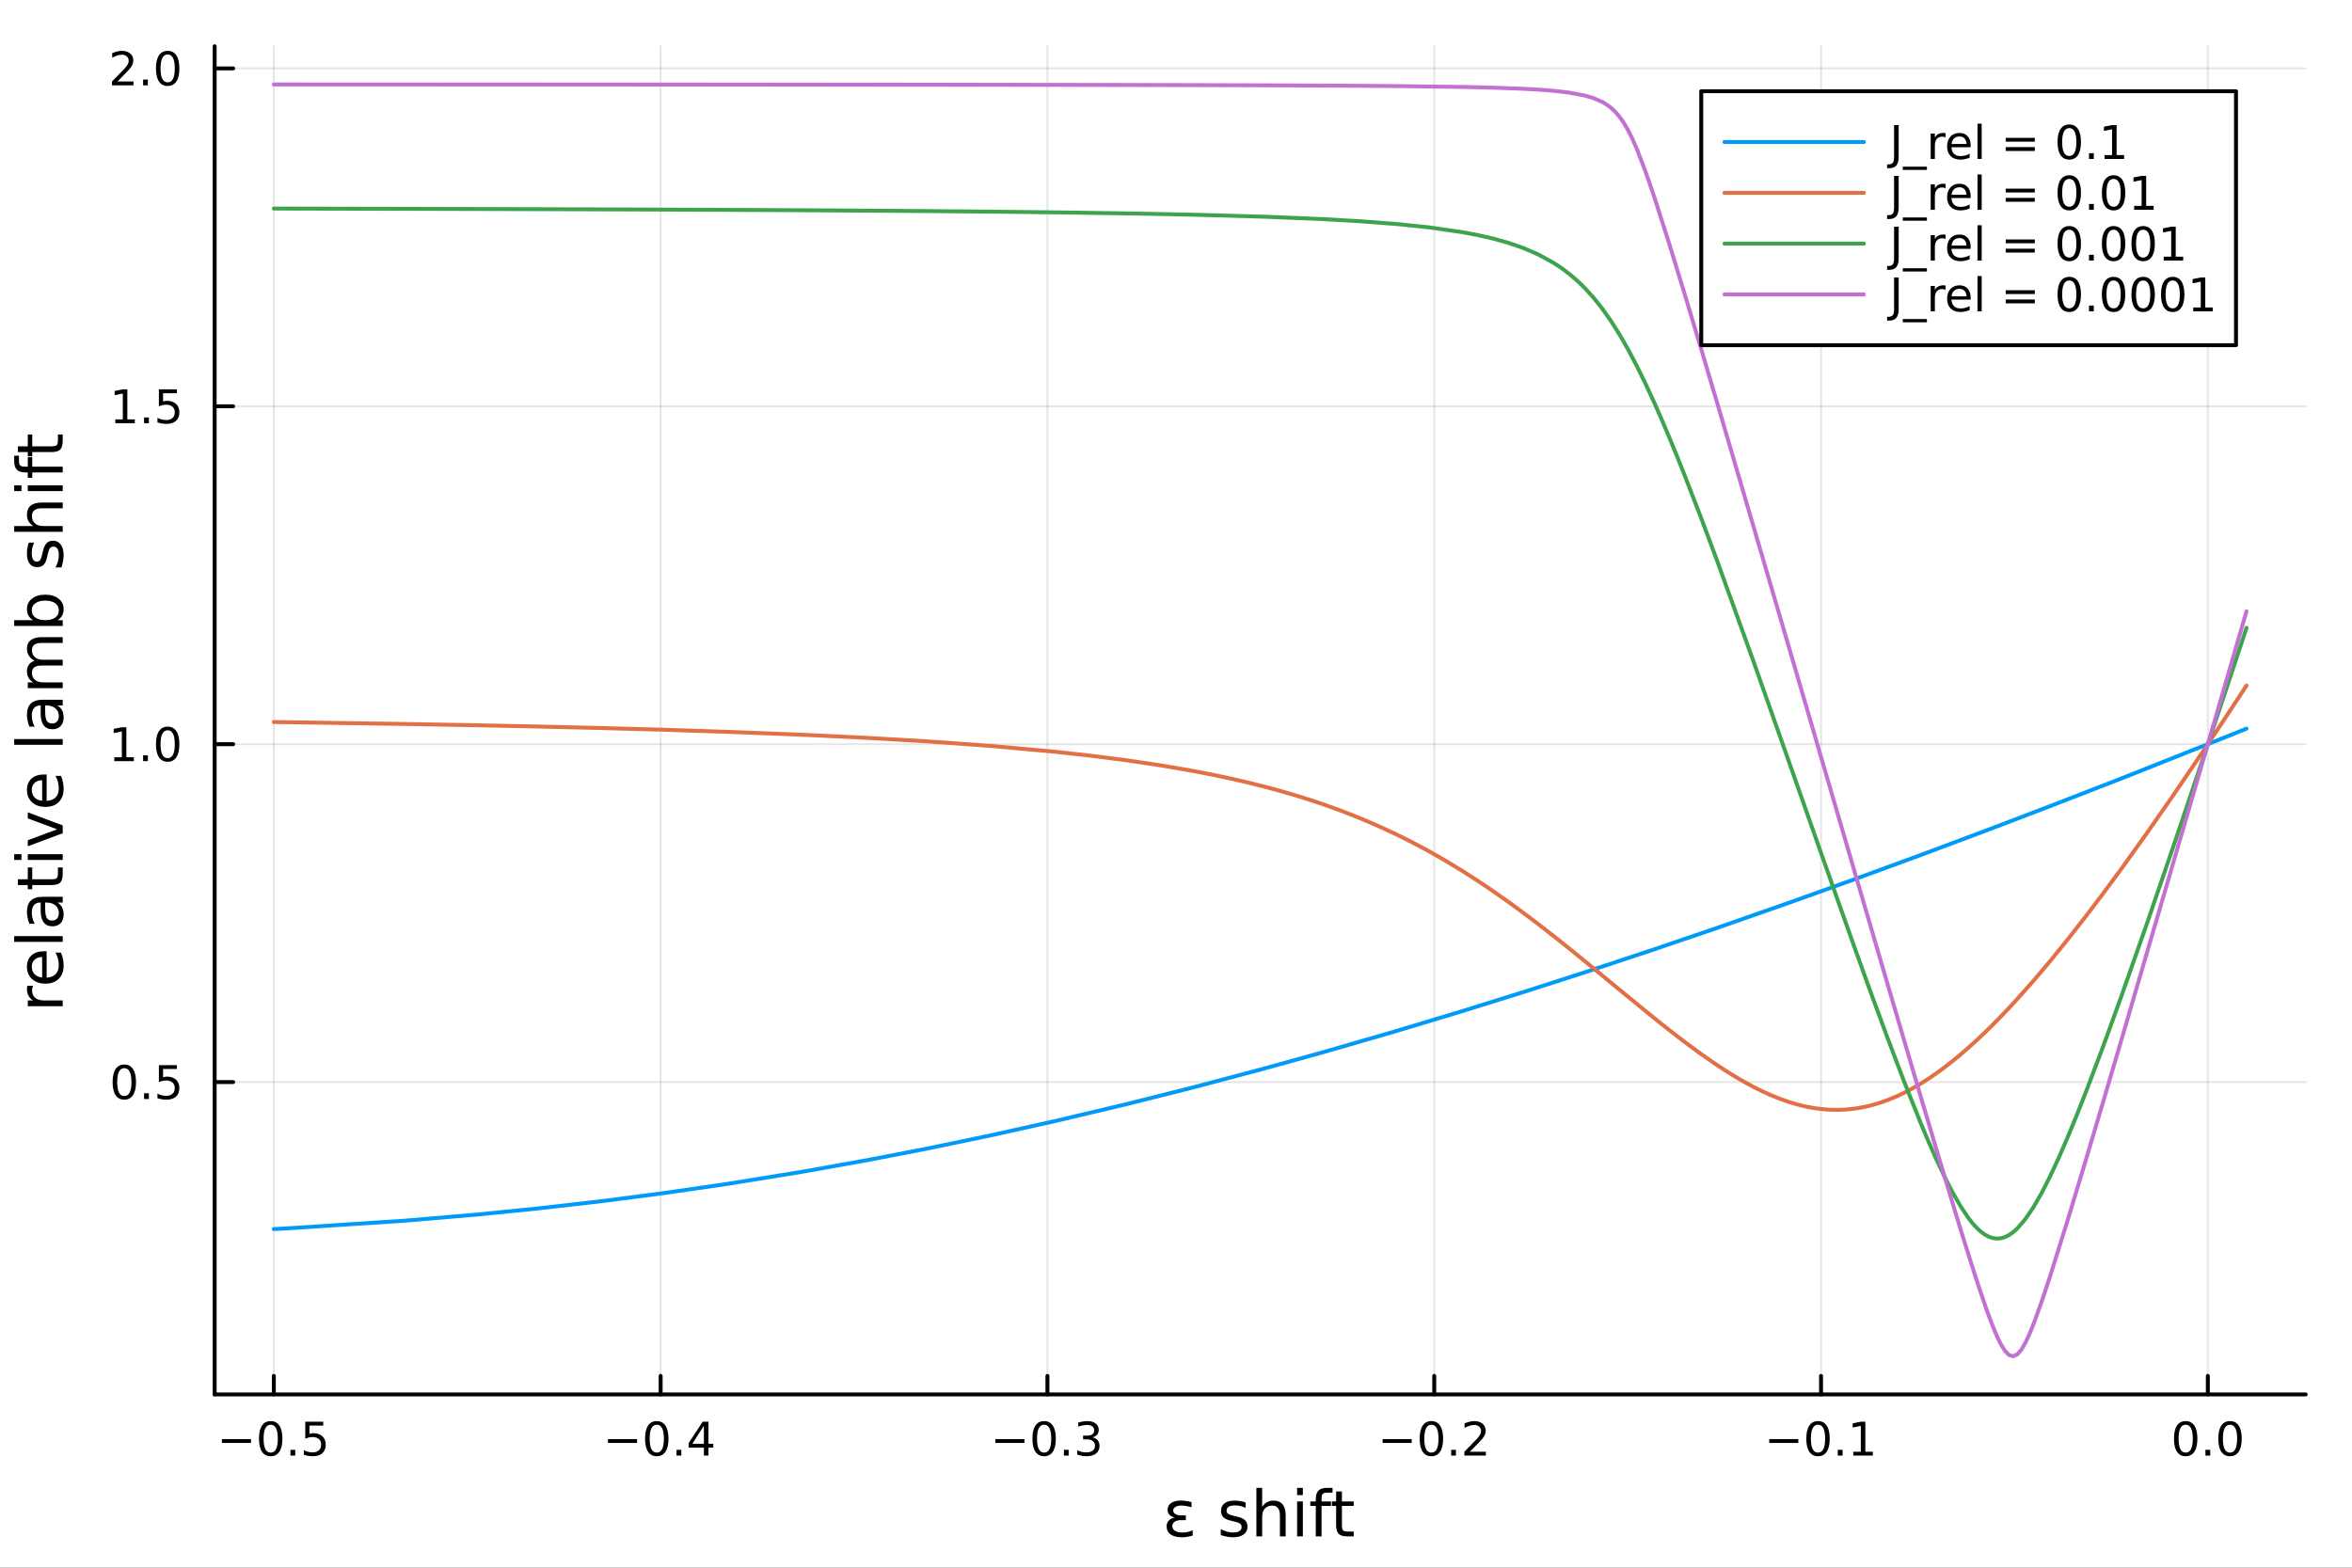 <?xml version="1.0" encoding="utf-8"?>
<svg xmlns="http://www.w3.org/2000/svg" xmlns:xlink="http://www.w3.org/1999/xlink" width="600" height="400" viewBox="0 0 2400 1600">
<rect x="0" y="0" width="2400" height="1600" fill="#333333" stroke="none"/>
<defs>
  <clipPath id="clip290">
    <rect x="0" y="0" width="2400" height="1600"/>
  </clipPath>
</defs>
<path clip-path="url(#clip290)" d="M0 1600 L2400 1600 L2400 0 L0 0  Z" fill="#ffffff" fill-rule="evenodd" fill-opacity="1"/>
<defs>
  <clipPath id="clip291">
    <rect x="480" y="0" width="1681" height="1600"/>
  </clipPath>
</defs>
<path clip-path="url(#clip290)" d="M219.033 1423.18 L2352.76 1423.18 L2352.76 47.244 L219.033 47.244  Z" fill="#ffffff" fill-rule="evenodd" fill-opacity="1"/>
<defs>
  <clipPath id="clip292">
    <rect x="219" y="47" width="2135" height="1377"/>
  </clipPath>
</defs>
<polyline clip-path="url(#clip292)" style="stroke:#000000; stroke-linecap:round; stroke-linejoin:round; stroke-width:2; stroke-opacity:0.1; fill:none" points="279.421,1423.18 279.421,47.244 "/>
<polyline clip-path="url(#clip292)" style="stroke:#000000; stroke-linecap:round; stroke-linejoin:round; stroke-width:2; stroke-opacity:0.1; fill:none" points="674.117,1423.18 674.117,47.244 "/>
<polyline clip-path="url(#clip292)" style="stroke:#000000; stroke-linecap:round; stroke-linejoin:round; stroke-width:2; stroke-opacity:0.1; fill:none" points="1068.81,1423.18 1068.81,47.244 "/>
<polyline clip-path="url(#clip292)" style="stroke:#000000; stroke-linecap:round; stroke-linejoin:round; stroke-width:2; stroke-opacity:0.1; fill:none" points="1463.51,1423.18 1463.51,47.244 "/>
<polyline clip-path="url(#clip292)" style="stroke:#000000; stroke-linecap:round; stroke-linejoin:round; stroke-width:2; stroke-opacity:0.1; fill:none" points="1858.2,1423.18 1858.2,47.244 "/>
<polyline clip-path="url(#clip292)" style="stroke:#000000; stroke-linecap:round; stroke-linejoin:round; stroke-width:2; stroke-opacity:0.1; fill:none" points="2252.9,1423.18 2252.9,47.244 "/>
<polyline clip-path="url(#clip290)" style="stroke:#000000; stroke-linecap:round; stroke-linejoin:round; stroke-width:4; stroke-opacity:1; fill:none" points="219.033,1423.18 2352.76,1423.18 "/>
<polyline clip-path="url(#clip290)" style="stroke:#000000; stroke-linecap:round; stroke-linejoin:round; stroke-width:4; stroke-opacity:1; fill:none" points="279.421,1423.18 279.421,1404.28 "/>
<polyline clip-path="url(#clip290)" style="stroke:#000000; stroke-linecap:round; stroke-linejoin:round; stroke-width:4; stroke-opacity:1; fill:none" points="674.117,1423.18 674.117,1404.28 "/>
<polyline clip-path="url(#clip290)" style="stroke:#000000; stroke-linecap:round; stroke-linejoin:round; stroke-width:4; stroke-opacity:1; fill:none" points="1068.81,1423.18 1068.81,1404.28 "/>
<polyline clip-path="url(#clip290)" style="stroke:#000000; stroke-linecap:round; stroke-linejoin:round; stroke-width:4; stroke-opacity:1; fill:none" points="1463.51,1423.18 1463.51,1404.28 "/>
<polyline clip-path="url(#clip290)" style="stroke:#000000; stroke-linecap:round; stroke-linejoin:round; stroke-width:4; stroke-opacity:1; fill:none" points="1858.2,1423.18 1858.2,1404.28 "/>
<polyline clip-path="url(#clip290)" style="stroke:#000000; stroke-linecap:round; stroke-linejoin:round; stroke-width:4; stroke-opacity:1; fill:none" points="2252.9,1423.18 2252.9,1404.28 "/>
<path clip-path="url(#clip290)" d="M226.447 1468.75 L256.123 1468.75 L256.123 1472.69 L226.447 1472.69 L226.447 1468.75 Z" fill="#000000" fill-rule="evenodd" fill-opacity="1" /><path clip-path="url(#clip290)" d="M276.215 1454.1 Q272.604 1454.1 270.776 1457.66 Q268.97 1461.2 268.97 1468.33 Q268.97 1475.44 270.776 1479.01 Q272.604 1482.55 276.215 1482.55 Q279.85 1482.55 281.655 1479.01 Q283.484 1475.44 283.484 1468.33 Q283.484 1461.2 281.655 1457.66 Q279.85 1454.1 276.215 1454.1 M276.215 1450.39 Q282.025 1450.39 285.081 1455 Q288.16 1459.58 288.16 1468.33 Q288.16 1477.06 285.081 1481.67 Q282.025 1486.25 276.215 1486.25 Q270.405 1486.25 267.326 1481.67 Q264.271 1477.06 264.271 1468.33 Q264.271 1459.58 267.326 1455 Q270.405 1450.39 276.215 1450.39 Z" fill="#000000" fill-rule="evenodd" fill-opacity="1" /><path clip-path="url(#clip290)" d="M296.377 1479.7 L301.261 1479.7 L301.261 1485.58 L296.377 1485.58 L296.377 1479.7 Z" fill="#000000" fill-rule="evenodd" fill-opacity="1" /><path clip-path="url(#clip290)" d="M311.493 1451.02 L329.849 1451.02 L329.849 1454.96 L315.775 1454.96 L315.775 1463.43 Q316.794 1463.08 317.812 1462.92 Q318.831 1462.73 319.849 1462.73 Q325.636 1462.73 329.016 1465.9 Q332.396 1469.08 332.396 1474.49 Q332.396 1480.07 328.923 1483.17 Q325.451 1486.25 319.132 1486.25 Q316.956 1486.25 314.687 1485.88 Q312.442 1485.51 310.035 1484.77 L310.035 1480.07 Q312.118 1481.2 314.34 1481.76 Q316.562 1482.32 319.039 1482.32 Q323.044 1482.32 325.382 1480.21 Q327.72 1478.1 327.72 1474.49 Q327.72 1470.88 325.382 1468.77 Q323.044 1466.67 319.039 1466.67 Q317.164 1466.67 315.289 1467.08 Q313.437 1467.5 311.493 1468.38 L311.493 1451.02 Z" fill="#000000" fill-rule="evenodd" fill-opacity="1" /><path clip-path="url(#clip290)" d="M620.402 1468.75 L650.077 1468.75 L650.077 1472.69 L620.402 1472.69 L620.402 1468.75 Z" fill="#000000" fill-rule="evenodd" fill-opacity="1" /><path clip-path="url(#clip290)" d="M670.17 1454.1 Q666.559 1454.1 664.73 1457.66 Q662.925 1461.2 662.925 1468.33 Q662.925 1475.44 664.73 1479.01 Q666.559 1482.55 670.17 1482.55 Q673.804 1482.55 675.61 1479.01 Q677.438 1475.44 677.438 1468.33 Q677.438 1461.2 675.61 1457.66 Q673.804 1454.1 670.17 1454.1 M670.17 1450.39 Q675.98 1450.39 679.036 1455 Q682.114 1459.58 682.114 1468.33 Q682.114 1477.06 679.036 1481.67 Q675.98 1486.25 670.17 1486.25 Q664.36 1486.25 661.281 1481.67 Q658.226 1477.06 658.226 1468.33 Q658.226 1459.58 661.281 1455 Q664.36 1450.39 670.17 1450.39 Z" fill="#000000" fill-rule="evenodd" fill-opacity="1" /><path clip-path="url(#clip290)" d="M690.332 1479.7 L695.216 1479.7 L695.216 1485.58 L690.332 1485.58 L690.332 1479.7 Z" fill="#000000" fill-rule="evenodd" fill-opacity="1" /><path clip-path="url(#clip290)" d="M718.248 1455.09 L706.443 1473.54 L718.248 1473.54 L718.248 1455.09 M717.022 1451.02 L722.901 1451.02 L722.901 1473.54 L727.832 1473.54 L727.832 1477.43 L722.901 1477.43 L722.901 1485.58 L718.248 1485.58 L718.248 1477.43 L702.647 1477.43 L702.647 1472.92 L717.022 1451.02 Z" fill="#000000" fill-rule="evenodd" fill-opacity="1" /><path clip-path="url(#clip290)" d="M1015.66 1468.75 L1045.34 1468.75 L1045.34 1472.69 L1015.66 1472.69 L1015.66 1468.75 Z" fill="#000000" fill-rule="evenodd" fill-opacity="1" /><path clip-path="url(#clip290)" d="M1065.43 1454.1 Q1061.82 1454.1 1059.99 1457.66 Q1058.19 1461.2 1058.19 1468.33 Q1058.19 1475.44 1059.99 1479.01 Q1061.82 1482.55 1065.43 1482.55 Q1069.07 1482.55 1070.87 1479.01 Q1072.7 1475.44 1072.7 1468.33 Q1072.7 1461.2 1070.87 1457.66 Q1069.07 1454.1 1065.43 1454.1 M1065.43 1450.39 Q1071.24 1450.39 1074.3 1455 Q1077.38 1459.58 1077.38 1468.33 Q1077.38 1477.06 1074.3 1481.67 Q1071.24 1486.25 1065.43 1486.25 Q1059.62 1486.25 1056.54 1481.67 Q1053.49 1477.06 1053.49 1468.33 Q1053.49 1459.58 1056.54 1455 Q1059.62 1450.39 1065.43 1450.39 Z" fill="#000000" fill-rule="evenodd" fill-opacity="1" /><path clip-path="url(#clip290)" d="M1085.59 1479.7 L1090.48 1479.7 L1090.48 1485.58 L1085.59 1485.58 L1085.59 1479.7 Z" fill="#000000" fill-rule="evenodd" fill-opacity="1" /><path clip-path="url(#clip290)" d="M1114.83 1466.95 Q1118.19 1467.66 1120.06 1469.93 Q1121.96 1472.2 1121.96 1475.53 Q1121.96 1480.65 1118.44 1483.45 Q1114.92 1486.25 1108.44 1486.25 Q1106.27 1486.25 1103.95 1485.81 Q1101.66 1485.39 1099.21 1484.54 L1099.21 1480.02 Q1101.15 1481.16 1103.46 1481.74 Q1105.78 1482.32 1108.3 1482.32 Q1112.7 1482.32 1114.99 1480.58 Q1117.31 1478.84 1117.31 1475.53 Q1117.31 1472.48 1115.15 1470.77 Q1113.02 1469.03 1109.21 1469.03 L1105.18 1469.03 L1105.18 1465.19 L1109.39 1465.19 Q1112.84 1465.19 1114.67 1463.82 Q1116.5 1462.43 1116.5 1459.84 Q1116.5 1457.18 1114.6 1455.77 Q1112.72 1454.33 1109.21 1454.33 Q1107.28 1454.33 1105.08 1454.75 Q1102.89 1455.16 1100.25 1456.04 L1100.25 1451.88 Q1102.91 1451.14 1105.22 1450.77 Q1107.56 1450.39 1109.62 1450.39 Q1114.95 1450.39 1118.05 1452.83 Q1121.15 1455.23 1121.15 1459.35 Q1121.15 1462.22 1119.51 1464.21 Q1117.86 1466.18 1114.83 1466.95 Z" fill="#000000" fill-rule="evenodd" fill-opacity="1" /><path clip-path="url(#clip290)" d="M1410.83 1468.75 L1440.51 1468.75 L1440.51 1472.69 L1410.83 1472.69 L1410.83 1468.75 Z" fill="#000000" fill-rule="evenodd" fill-opacity="1" /><path clip-path="url(#clip290)" d="M1460.6 1454.1 Q1456.99 1454.1 1455.16 1457.66 Q1453.36 1461.2 1453.36 1468.33 Q1453.36 1475.44 1455.16 1479.01 Q1456.99 1482.55 1460.6 1482.55 Q1464.24 1482.55 1466.04 1479.01 Q1467.87 1475.44 1467.87 1468.33 Q1467.87 1461.2 1466.04 1457.66 Q1464.24 1454.1 1460.6 1454.1 M1460.6 1450.39 Q1466.41 1450.39 1469.47 1455 Q1472.55 1459.58 1472.55 1468.33 Q1472.55 1477.06 1469.47 1481.67 Q1466.41 1486.25 1460.6 1486.25 Q1454.79 1486.25 1451.71 1481.67 Q1448.66 1477.06 1448.66 1468.33 Q1448.66 1459.58 1451.71 1455 Q1454.79 1450.39 1460.6 1450.39 Z" fill="#000000" fill-rule="evenodd" fill-opacity="1" /><path clip-path="url(#clip290)" d="M1480.76 1479.7 L1485.65 1479.7 L1485.65 1485.58 L1480.76 1485.58 L1480.76 1479.7 Z" fill="#000000" fill-rule="evenodd" fill-opacity="1" /><path clip-path="url(#clip290)" d="M1499.86 1481.64 L1516.18 1481.64 L1516.18 1485.58 L1494.24 1485.58 L1494.24 1481.64 Q1496.9 1478.89 1501.48 1474.26 Q1506.09 1469.61 1507.27 1468.27 Q1509.51 1465.74 1510.39 1464.01 Q1511.3 1462.25 1511.3 1460.56 Q1511.3 1457.8 1509.35 1456.07 Q1507.43 1454.33 1504.33 1454.33 Q1502.13 1454.33 1499.68 1455.09 Q1497.25 1455.86 1494.47 1457.41 L1494.47 1452.69 Q1497.29 1451.55 1499.75 1450.97 Q1502.2 1450.39 1504.24 1450.39 Q1509.61 1450.39 1512.8 1453.08 Q1516 1455.77 1516 1460.26 Q1516 1462.39 1515.19 1464.31 Q1514.4 1466.2 1512.29 1468.8 Q1511.71 1469.47 1508.61 1472.69 Q1505.51 1475.88 1499.86 1481.64 Z" fill="#000000" fill-rule="evenodd" fill-opacity="1" /><path clip-path="url(#clip290)" d="M1805.34 1468.75 L1835.02 1468.75 L1835.02 1472.69 L1805.34 1472.69 L1805.34 1468.75 Z" fill="#000000" fill-rule="evenodd" fill-opacity="1" /><path clip-path="url(#clip290)" d="M1855.11 1454.1 Q1851.5 1454.1 1849.67 1457.66 Q1847.87 1461.2 1847.87 1468.33 Q1847.87 1475.44 1849.67 1479.01 Q1851.5 1482.55 1855.11 1482.55 Q1858.75 1482.55 1860.55 1479.01 Q1862.38 1475.44 1862.38 1468.33 Q1862.38 1461.2 1860.55 1457.66 Q1858.75 1454.1 1855.11 1454.1 M1855.11 1450.39 Q1860.92 1450.39 1863.98 1455 Q1867.06 1459.58 1867.06 1468.33 Q1867.06 1477.06 1863.98 1481.67 Q1860.92 1486.25 1855.11 1486.25 Q1849.3 1486.25 1846.22 1481.67 Q1843.17 1477.06 1843.17 1468.33 Q1843.17 1459.58 1846.22 1455 Q1849.3 1450.39 1855.11 1450.39 Z" fill="#000000" fill-rule="evenodd" fill-opacity="1" /><path clip-path="url(#clip290)" d="M1875.27 1479.7 L1880.16 1479.7 L1880.16 1485.58 L1875.27 1485.58 L1875.27 1479.7 Z" fill="#000000" fill-rule="evenodd" fill-opacity="1" /><path clip-path="url(#clip290)" d="M1891.15 1481.64 L1898.79 1481.64 L1898.79 1455.28 L1890.48 1456.95 L1890.48 1452.69 L1898.75 1451.02 L1903.42 1451.02 L1903.42 1481.64 L1911.06 1481.64 L1911.06 1485.58 L1891.15 1485.58 L1891.15 1481.64 Z" fill="#000000" fill-rule="evenodd" fill-opacity="1" /><path clip-path="url(#clip290)" d="M2230.28 1454.1 Q2226.67 1454.1 2224.84 1457.66 Q2223.04 1461.2 2223.04 1468.33 Q2223.04 1475.44 2224.84 1479.01 Q2226.67 1482.55 2230.28 1482.55 Q2233.92 1482.55 2235.72 1479.01 Q2237.55 1475.44 2237.55 1468.33 Q2237.55 1461.2 2235.72 1457.66 Q2233.92 1454.1 2230.28 1454.1 M2230.28 1450.39 Q2236.09 1450.39 2239.15 1455 Q2242.23 1459.58 2242.23 1468.33 Q2242.23 1477.06 2239.15 1481.67 Q2236.09 1486.25 2230.28 1486.25 Q2224.47 1486.25 2221.39 1481.67 Q2218.34 1477.06 2218.34 1468.33 Q2218.34 1459.58 2221.39 1455 Q2224.47 1450.39 2230.28 1450.39 Z" fill="#000000" fill-rule="evenodd" fill-opacity="1" /><path clip-path="url(#clip290)" d="M2250.44 1479.7 L2255.33 1479.7 L2255.33 1485.58 L2250.44 1485.58 L2250.44 1479.7 Z" fill="#000000" fill-rule="evenodd" fill-opacity="1" /><path clip-path="url(#clip290)" d="M2275.51 1454.1 Q2271.9 1454.1 2270.07 1457.66 Q2268.27 1461.2 2268.27 1468.33 Q2268.27 1475.44 2270.07 1479.01 Q2271.9 1482.55 2275.51 1482.55 Q2279.15 1482.55 2280.95 1479.01 Q2282.78 1475.44 2282.78 1468.33 Q2282.78 1461.2 2280.95 1457.66 Q2279.15 1454.1 2275.51 1454.1 M2275.51 1450.39 Q2281.32 1450.39 2284.38 1455 Q2287.46 1459.58 2287.46 1468.33 Q2287.46 1477.06 2284.38 1481.67 Q2281.32 1486.25 2275.51 1486.25 Q2269.7 1486.25 2266.62 1481.67 Q2263.57 1477.06 2263.57 1468.33 Q2263.57 1459.58 2266.62 1455 Q2269.7 1450.39 2275.51 1450.39 Z" fill="#000000" fill-rule="evenodd" fill-opacity="1" /><path clip-path="url(#clip290)" d="M1198.78 1548.82 Q1195.21 1548.06 1193.31 1545.99 Q1191.4 1543.95 1191.4 1540.99 Q1191.4 1536.5 1195.02 1533.99 Q1198.62 1531.5 1204.86 1531.5 Q1207.28 1531.5 1209.98 1531.89 Q1212.69 1532.27 1215.81 1533.03 L1215.81 1538.35 Q1212.72 1537.42 1210.17 1537.01 Q1207.6 1536.6 1205.34 1536.6 Q1201.55 1536.6 1199.35 1538.06 Q1197.12 1539.53 1197.12 1541.56 Q1197.12 1543.79 1199.29 1545.22 Q1201.42 1546.62 1205.11 1546.62 L1210.05 1546.62 L1210.05 1551.46 L1205.34 1551.46 Q1200.98 1551.46 1198.68 1553.08 Q1196.2 1554.87 1196.2 1557.67 Q1196.2 1560.53 1198.88 1562.31 Q1201.58 1564.1 1206.39 1564.1 Q1209.35 1564.1 1212.05 1563.52 Q1214.76 1562.92 1217.02 1561.74 L1217.02 1567.18 Q1214.15 1568.08 1211.48 1568.52 Q1208.77 1568.97 1206.23 1568.97 Q1198.65 1568.97 1194.55 1566.07 Q1190.44 1563.17 1190.44 1557.67 Q1190.44 1554.23 1192.64 1551.91 Q1194.83 1549.58 1198.78 1548.82 Z" fill="#000000" fill-rule="evenodd" fill-opacity="1" /><path clip-path="url(#clip290)" d="M1271.03 1533.45 L1271.03 1538.98 Q1268.55 1537.71 1265.87 1537.07 Q1263.2 1536.44 1260.34 1536.44 Q1255.98 1536.44 1253.78 1537.77 Q1251.62 1539.11 1251.62 1541.79 Q1251.62 1543.82 1253.17 1545 Q1254.73 1546.15 1259.44 1547.2 L1261.45 1547.64 Q1267.69 1548.98 1270.3 1551.43 Q1272.94 1553.85 1272.94 1558.21 Q1272.94 1563.17 1268.99 1566.07 Q1265.08 1568.97 1258.2 1568.97 Q1255.34 1568.97 1252.22 1568.39 Q1249.13 1567.85 1245.69 1566.74 L1245.69 1560.69 Q1248.94 1562.38 1252.09 1563.24 Q1255.24 1564.07 1258.33 1564.07 Q1262.47 1564.07 1264.7 1562.66 Q1266.92 1561.23 1266.92 1558.65 Q1266.92 1556.27 1265.3 1554.99 Q1263.71 1553.72 1258.27 1552.54 L1256.23 1552.07 Q1250.79 1550.92 1248.37 1548.56 Q1245.95 1546.18 1245.95 1542.04 Q1245.95 1537.01 1249.51 1534.27 Q1253.08 1531.54 1259.64 1531.54 Q1262.88 1531.54 1265.75 1532.01 Q1268.61 1532.49 1271.03 1533.45 Z" fill="#000000" fill-rule="evenodd" fill-opacity="1" /><path clip-path="url(#clip290)" d="M1311.9 1546.53 L1311.9 1568.04 L1306.04 1568.04 L1306.04 1546.72 Q1306.04 1541.66 1304.07 1539.14 Q1302.1 1536.63 1298.15 1536.63 Q1293.41 1536.63 1290.67 1539.65 Q1287.93 1542.68 1287.93 1547.9 L1287.93 1568.04 L1282.04 1568.04 L1282.04 1518.52 L1287.93 1518.52 L1287.93 1537.93 Q1290.03 1534.72 1292.86 1533.13 Q1295.73 1531.54 1299.45 1531.54 Q1305.6 1531.54 1308.75 1535.36 Q1311.9 1539.14 1311.9 1546.53 Z" fill="#000000" fill-rule="evenodd" fill-opacity="1" /><path clip-path="url(#clip290)" d="M1323.58 1532.4 L1329.44 1532.4 L1329.44 1568.04 L1323.58 1568.04 L1323.58 1532.4 M1323.58 1518.52 L1329.44 1518.52 L1329.44 1525.93 L1323.58 1525.93 L1323.58 1518.52 Z" fill="#000000" fill-rule="evenodd" fill-opacity="1" /><path clip-path="url(#clip290)" d="M1359.74 1518.52 L1359.74 1523.39 L1354.13 1523.39 Q1350.98 1523.39 1349.74 1524.66 Q1348.53 1525.93 1348.53 1529.24 L1348.53 1532.4 L1358.18 1532.4 L1358.18 1536.95 L1348.53 1536.95 L1348.53 1568.04 L1342.64 1568.04 L1342.64 1536.95 L1337.04 1536.95 L1337.04 1532.4 L1342.64 1532.4 L1342.64 1529.91 Q1342.64 1523.96 1345.41 1521.26 Q1348.18 1518.52 1354.2 1518.52 L1359.74 1518.52 Z" fill="#000000" fill-rule="evenodd" fill-opacity="1" /><path clip-path="url(#clip290)" d="M1369.29 1522.27 L1369.29 1532.4 L1381.35 1532.4 L1381.35 1536.95 L1369.29 1536.95 L1369.29 1556.3 Q1369.29 1560.66 1370.46 1561.9 Q1371.67 1563.14 1375.33 1563.14 L1381.35 1563.14 L1381.35 1568.04 L1375.33 1568.04 Q1368.55 1568.04 1365.98 1565.53 Q1363.4 1562.98 1363.4 1556.3 L1363.4 1536.95 L1359.1 1536.95 L1359.1 1532.4 L1363.4 1532.4 L1363.4 1522.27 L1369.29 1522.27 Z" fill="#000000" fill-rule="evenodd" fill-opacity="1" /><polyline clip-path="url(#clip292)" style="stroke:#000000; stroke-linecap:round; stroke-linejoin:round; stroke-width:2; stroke-opacity:0.1; fill:none" points="219.033,1104.38 2352.76,1104.38 "/>
<polyline clip-path="url(#clip292)" style="stroke:#000000; stroke-linecap:round; stroke-linejoin:round; stroke-width:2; stroke-opacity:0.1; fill:none" points="219.033,759.523 2352.76,759.523 "/>
<polyline clip-path="url(#clip292)" style="stroke:#000000; stroke-linecap:round; stroke-linejoin:round; stroke-width:2; stroke-opacity:0.1; fill:none" points="219.033,414.668 2352.76,414.668 "/>
<polyline clip-path="url(#clip292)" style="stroke:#000000; stroke-linecap:round; stroke-linejoin:round; stroke-width:2; stroke-opacity:0.1; fill:none" points="219.033,69.812 2352.76,69.812 "/>
<polyline clip-path="url(#clip290)" style="stroke:#000000; stroke-linecap:round; stroke-linejoin:round; stroke-width:4; stroke-opacity:1; fill:none" points="219.033,1423.18 219.033,47.244 "/>
<polyline clip-path="url(#clip290)" style="stroke:#000000; stroke-linecap:round; stroke-linejoin:round; stroke-width:4; stroke-opacity:1; fill:none" points="219.033,1104.38 237.931,1104.38 "/>
<polyline clip-path="url(#clip290)" style="stroke:#000000; stroke-linecap:round; stroke-linejoin:round; stroke-width:4; stroke-opacity:1; fill:none" points="219.033,759.523 237.931,759.523 "/>
<polyline clip-path="url(#clip290)" style="stroke:#000000; stroke-linecap:round; stroke-linejoin:round; stroke-width:4; stroke-opacity:1; fill:none" points="219.033,414.668 237.931,414.668 "/>
<polyline clip-path="url(#clip290)" style="stroke:#000000; stroke-linecap:round; stroke-linejoin:round; stroke-width:4; stroke-opacity:1; fill:none" points="219.033,69.812 237.931,69.812 "/>
<path clip-path="url(#clip290)" d="M126.853 1090.18 Q123.242 1090.18 121.413 1093.74 Q119.607 1097.28 119.607 1104.41 Q119.607 1111.52 121.413 1115.08 Q123.242 1118.63 126.853 1118.63 Q130.487 1118.63 132.292 1115.08 Q134.121 1111.52 134.121 1104.41 Q134.121 1097.28 132.292 1093.74 Q130.487 1090.18 126.853 1090.18 M126.853 1086.47 Q132.663 1086.47 135.718 1091.08 Q138.797 1095.66 138.797 1104.41 Q138.797 1113.14 135.718 1117.75 Q132.663 1122.33 126.853 1122.33 Q121.043 1122.33 117.964 1117.75 Q114.908 1113.14 114.908 1104.41 Q114.908 1095.66 117.964 1091.08 Q121.043 1086.47 126.853 1086.47 Z" fill="#000000" fill-rule="evenodd" fill-opacity="1" /><path clip-path="url(#clip290)" d="M147.015 1115.78 L151.899 1115.78 L151.899 1121.66 L147.015 1121.66 L147.015 1115.78 Z" fill="#000000" fill-rule="evenodd" fill-opacity="1" /><path clip-path="url(#clip290)" d="M162.13 1087.1 L180.487 1087.1 L180.487 1091.03 L166.413 1091.03 L166.413 1099.51 Q167.431 1099.16 168.45 1099 Q169.468 1098.81 170.487 1098.81 Q176.274 1098.81 179.653 1101.98 Q183.033 1105.15 183.033 1110.57 Q183.033 1116.15 179.561 1119.25 Q176.089 1122.33 169.769 1122.33 Q167.593 1122.33 165.325 1121.96 Q163.079 1121.59 160.672 1120.85 L160.672 1116.15 Q162.755 1117.28 164.977 1117.84 Q167.2 1118.39 169.677 1118.39 Q173.681 1118.39 176.019 1116.29 Q178.357 1114.18 178.357 1110.57 Q178.357 1106.96 176.019 1104.85 Q173.681 1102.75 169.677 1102.75 Q167.802 1102.75 165.927 1103.16 Q164.075 1103.58 162.13 1104.46 L162.13 1087.1 Z" fill="#000000" fill-rule="evenodd" fill-opacity="1" /><path clip-path="url(#clip290)" d="M116.668 772.868 L124.306 772.868 L124.306 746.502 L115.996 748.169 L115.996 743.91 L124.26 742.243 L128.936 742.243 L128.936 772.868 L136.575 772.868 L136.575 776.803 L116.668 776.803 L116.668 772.868 Z" fill="#000000" fill-rule="evenodd" fill-opacity="1" /><path clip-path="url(#clip290)" d="M146.019 770.923 L150.903 770.923 L150.903 776.803 L146.019 776.803 L146.019 770.923 Z" fill="#000000" fill-rule="evenodd" fill-opacity="1" /><path clip-path="url(#clip290)" d="M171.089 745.322 Q167.477 745.322 165.649 748.887 Q163.843 752.428 163.843 759.558 Q163.843 766.664 165.649 770.229 Q167.477 773.771 171.089 773.771 Q174.723 773.771 176.528 770.229 Q178.357 766.664 178.357 759.558 Q178.357 752.428 176.528 748.887 Q174.723 745.322 171.089 745.322 M171.089 741.618 Q176.899 741.618 179.954 746.224 Q183.033 750.808 183.033 759.558 Q183.033 768.285 179.954 772.891 Q176.899 777.474 171.089 777.474 Q165.278 777.474 162.2 772.891 Q159.144 768.285 159.144 759.558 Q159.144 750.808 162.2 746.224 Q165.278 741.618 171.089 741.618 Z" fill="#000000" fill-rule="evenodd" fill-opacity="1" /><path clip-path="url(#clip290)" d="M117.663 428.012 L125.302 428.012 L125.302 401.647 L116.992 403.313 L116.992 399.054 L125.255 397.388 L129.931 397.388 L129.931 428.012 L137.57 428.012 L137.57 431.948 L117.663 431.948 L117.663 428.012 Z" fill="#000000" fill-rule="evenodd" fill-opacity="1" /><path clip-path="url(#clip290)" d="M147.015 426.068 L151.899 426.068 L151.899 431.948 L147.015 431.948 L147.015 426.068 Z" fill="#000000" fill-rule="evenodd" fill-opacity="1" /><path clip-path="url(#clip290)" d="M162.13 397.388 L180.487 397.388 L180.487 401.323 L166.413 401.323 L166.413 409.795 Q167.431 409.448 168.45 409.286 Q169.468 409.1 170.487 409.1 Q176.274 409.1 179.653 412.272 Q183.033 415.443 183.033 420.86 Q183.033 426.438 179.561 429.54 Q176.089 432.619 169.769 432.619 Q167.593 432.619 165.325 432.248 Q163.079 431.878 160.672 431.137 L160.672 426.438 Q162.755 427.573 164.977 428.128 Q167.2 428.684 169.677 428.684 Q173.681 428.684 176.019 426.577 Q178.357 424.471 178.357 420.86 Q178.357 417.249 176.019 415.142 Q173.681 413.036 169.677 413.036 Q167.802 413.036 165.927 413.452 Q164.075 413.869 162.13 414.749 L162.13 397.388 Z" fill="#000000" fill-rule="evenodd" fill-opacity="1" /><path clip-path="url(#clip290)" d="M119.885 83.157 L136.204 83.157 L136.204 87.092 L114.26 87.092 L114.26 83.157 Q116.922 80.402 121.505 75.773 Q126.112 71.12 127.292 69.777 Q129.538 67.254 130.417 65.518 Q131.32 63.759 131.32 62.069 Q131.32 59.314 129.376 57.578 Q127.455 55.842 124.353 55.842 Q122.154 55.842 119.7 56.606 Q117.269 57.37 114.492 58.921 L114.492 54.199 Q117.316 53.064 119.769 52.486 Q122.223 51.907 124.26 51.907 Q129.63 51.907 132.825 54.592 Q136.019 57.277 136.019 61.768 Q136.019 63.898 135.209 65.819 Q134.422 67.717 132.316 70.31 Q131.737 70.981 128.635 74.199 Q125.533 77.393 119.885 83.157 Z" fill="#000000" fill-rule="evenodd" fill-opacity="1" /><path clip-path="url(#clip290)" d="M146.019 81.212 L150.903 81.212 L150.903 87.092 L146.019 87.092 L146.019 81.212 Z" fill="#000000" fill-rule="evenodd" fill-opacity="1" /><path clip-path="url(#clip290)" d="M171.089 55.611 Q167.477 55.611 165.649 59.175 Q163.843 62.717 163.843 69.847 Q163.843 76.953 165.649 80.518 Q167.477 84.06 171.089 84.06 Q174.723 84.06 176.528 80.518 Q178.357 76.953 178.357 69.847 Q178.357 62.717 176.528 59.175 Q174.723 55.611 171.089 55.611 M171.089 51.907 Q176.899 51.907 179.954 56.514 Q183.033 61.097 183.033 69.847 Q183.033 78.574 179.954 83.18 Q176.899 87.763 171.089 87.763 Q165.278 87.763 162.2 83.18 Q159.144 78.574 159.144 69.847 Q159.144 61.097 162.2 56.514 Q165.278 51.907 171.089 51.907 Z" fill="#000000" fill-rule="evenodd" fill-opacity="1" /><path clip-path="url(#clip290)" d="M33.831 1006.09 Q33.258 1007.08 33.003 1008.25 Q32.717 1009.4 32.717 1010.8 Q32.717 1015.76 35.963 1018.44 Q39.178 1021.08 45.225 1021.08 L64.004 1021.08 L64.004 1026.97 L28.356 1026.97 L28.356 1021.08 L33.894 1021.08 Q30.648 1019.23 29.088 1016.27 Q27.497 1013.31 27.497 1009.08 Q27.497 1008.48 27.592 1007.74 Q27.656 1007.01 27.815 1006.12 L33.831 1006.09 Z" fill="#000000" fill-rule="evenodd" fill-opacity="1" /><path clip-path="url(#clip290)" d="M44.716 970.886 L47.581 970.886 L47.581 997.813 Q53.628 997.431 56.811 994.185 Q59.962 990.906 59.962 985.082 Q59.962 981.708 59.134 978.557 Q58.307 975.374 56.652 972.255 L62.19 972.255 Q63.527 975.406 64.227 978.716 Q64.927 982.026 64.927 985.432 Q64.927 993.962 59.962 998.959 Q54.997 1003.92 46.53 1003.92 Q37.777 1003.92 32.653 999.214 Q27.497 994.471 27.497 986.45 Q27.497 979.257 32.144 975.088 Q36.759 970.886 44.716 970.886 M42.997 976.743 Q38.191 976.806 35.327 979.448 Q32.462 982.058 32.462 986.387 Q32.462 991.288 35.231 994.248 Q38 997.177 43.029 997.622 L42.997 976.743 Z" fill="#000000" fill-rule="evenodd" fill-opacity="1" /><path clip-path="url(#clip290)" d="M14.479 961.274 L14.479 955.418 L64.004 955.418 L64.004 961.274 L14.479 961.274 Z" fill="#000000" fill-rule="evenodd" fill-opacity="1" /><path clip-path="url(#clip290)" d="M46.085 926.963 Q46.085 934.061 47.708 936.798 Q49.331 939.535 53.246 939.535 Q56.365 939.535 58.211 937.498 Q60.026 935.429 60.026 931.896 Q60.026 927.027 56.588 924.098 Q53.119 921.138 47.39 921.138 L46.085 921.138 L46.085 926.963 M43.666 915.282 L64.004 915.282 L64.004 921.138 L58.593 921.138 Q61.84 923.144 63.399 926.135 Q64.927 929.127 64.927 933.456 Q64.927 938.93 61.872 942.177 Q58.784 945.392 53.628 945.392 Q47.612 945.392 44.557 941.381 Q41.501 937.339 41.501 929.35 L41.501 921.138 L40.928 921.138 Q36.886 921.138 34.69 923.812 Q32.462 926.454 32.462 931.26 Q32.462 934.315 33.194 937.212 Q33.926 940.108 35.39 942.782 L29.98 942.782 Q28.738 939.567 28.133 936.543 Q27.497 933.52 27.497 930.655 Q27.497 922.921 31.507 919.101 Q35.518 915.282 43.666 915.282 Z" fill="#000000" fill-rule="evenodd" fill-opacity="1" /><path clip-path="url(#clip290)" d="M18.235 897.426 L28.356 897.426 L28.356 885.363 L32.908 885.363 L32.908 897.426 L52.259 897.426 Q56.62 897.426 57.861 896.248 Q59.103 895.039 59.103 891.379 L59.103 885.363 L64.004 885.363 L64.004 891.379 Q64.004 898.158 61.49 900.736 Q58.943 903.314 52.259 903.314 L32.908 903.314 L32.908 907.611 L28.356 907.611 L28.356 903.314 L18.235 903.314 L18.235 897.426 Z" fill="#000000" fill-rule="evenodd" fill-opacity="1" /><path clip-path="url(#clip290)" d="M28.356 877.661 L28.356 871.804 L64.004 871.804 L64.004 877.661 L28.356 877.661 M14.479 877.661 L14.479 871.804 L21.895 871.804 L21.895 877.661 L14.479 877.661 Z" fill="#000000" fill-rule="evenodd" fill-opacity="1" /><path clip-path="url(#clip290)" d="M28.356 863.751 L28.356 857.545 L58.275 846.405 L28.356 835.265 L28.356 829.058 L64.004 842.426 L64.004 850.384 L28.356 863.751 Z" fill="#000000" fill-rule="evenodd" fill-opacity="1" /><path clip-path="url(#clip290)" d="M44.716 790.482 L47.581 790.482 L47.581 817.409 Q53.628 817.027 56.811 813.781 Q59.962 810.502 59.962 804.678 Q59.962 801.304 59.134 798.153 Q58.307 794.97 56.652 791.851 L62.19 791.851 Q63.527 795.002 64.227 798.312 Q64.927 801.622 64.927 805.028 Q64.927 813.558 59.962 818.555 Q54.997 823.52 46.53 823.52 Q37.777 823.52 32.653 818.81 Q27.497 814.067 27.497 806.046 Q27.497 798.853 32.144 794.684 Q36.759 790.482 44.716 790.482 M42.997 796.339 Q38.191 796.402 35.327 799.044 Q32.462 801.654 32.462 805.983 Q32.462 810.884 35.231 813.844 Q38 816.773 43.029 817.218 L42.997 796.339 Z" fill="#000000" fill-rule="evenodd" fill-opacity="1" /><path clip-path="url(#clip290)" d="M14.479 760.15 L14.479 754.293 L64.004 754.293 L64.004 760.15 L14.479 760.15 Z" fill="#000000" fill-rule="evenodd" fill-opacity="1" /><path clip-path="url(#clip290)" d="M46.085 725.838 Q46.085 732.936 47.708 735.673 Q49.331 738.411 53.246 738.411 Q56.365 738.411 58.211 736.374 Q60.026 734.305 60.026 730.772 Q60.026 725.902 56.588 722.974 Q53.119 720.014 47.39 720.014 L46.085 720.014 L46.085 725.838 M43.666 714.157 L64.004 714.157 L64.004 720.014 L58.593 720.014 Q61.84 722.019 63.399 725.011 Q64.927 728.003 64.927 732.331 Q64.927 737.806 61.872 741.053 Q58.784 744.267 53.628 744.267 Q47.612 744.267 44.557 740.257 Q41.501 736.215 41.501 728.226 L41.501 720.014 L40.928 720.014 Q36.886 720.014 34.69 722.687 Q32.462 725.329 32.462 730.135 Q32.462 733.191 33.194 736.087 Q33.926 738.984 35.39 741.657 L29.98 741.657 Q28.738 738.443 28.133 735.419 Q27.497 732.395 27.497 729.531 Q27.497 721.796 31.507 717.977 Q35.518 714.157 43.666 714.157 Z" fill="#000000" fill-rule="evenodd" fill-opacity="1" /><path clip-path="url(#clip290)" d="M35.199 674.34 Q31.253 672.144 29.375 669.088 Q27.497 666.033 27.497 661.895 Q27.497 656.325 31.412 653.301 Q35.295 650.278 42.488 650.278 L64.004 650.278 L64.004 656.166 L42.679 656.166 Q37.555 656.166 35.072 657.98 Q32.589 659.794 32.589 663.518 Q32.589 668.07 35.613 670.711 Q38.637 673.353 43.857 673.353 L64.004 673.353 L64.004 679.241 L42.679 679.241 Q37.523 679.241 35.072 681.056 Q32.589 682.87 32.589 686.658 Q32.589 691.145 35.645 693.787 Q38.669 696.429 43.857 696.429 L64.004 696.429 L64.004 702.317 L28.356 702.317 L28.356 696.429 L33.894 696.429 Q30.616 694.424 29.056 691.623 Q27.497 688.822 27.497 684.971 Q27.497 681.088 29.47 678.382 Q31.444 675.645 35.199 674.34 Z" fill="#000000" fill-rule="evenodd" fill-opacity="1" /><path clip-path="url(#clip290)" d="M46.212 613.006 Q39.751 613.006 36.09 615.68 Q32.398 618.322 32.398 622.969 Q32.398 627.616 36.09 630.289 Q39.751 632.931 46.212 632.931 Q52.673 632.931 56.365 630.289 Q60.026 627.616 60.026 622.969 Q60.026 618.322 56.365 615.68 Q52.673 613.006 46.212 613.006 M33.767 632.931 Q30.584 631.085 29.056 628.284 Q27.497 625.451 27.497 621.536 Q27.497 615.043 32.653 611.001 Q37.809 606.927 46.212 606.927 Q54.615 606.927 59.771 611.001 Q64.927 615.043 64.927 621.536 Q64.927 625.451 63.399 628.284 Q61.84 631.085 58.657 632.931 L64.004 632.931 L64.004 638.819 L14.479 638.819 L14.479 632.931 L33.767 632.931 Z" fill="#000000" fill-rule="evenodd" fill-opacity="1" /><path clip-path="url(#clip290)" d="M29.407 553.773 L34.945 553.773 Q33.672 556.256 33.035 558.93 Q32.398 561.603 32.398 564.468 Q32.398 568.828 33.735 571.024 Q35.072 573.189 37.746 573.189 Q39.783 573.189 40.96 571.629 Q42.106 570.07 43.157 565.359 L43.602 563.354 Q44.939 557.115 47.39 554.505 Q49.809 551.864 54.169 551.864 Q59.134 551.864 62.031 555.81 Q64.927 559.725 64.927 566.6 Q64.927 569.465 64.354 572.584 Q63.813 575.671 62.699 579.109 L56.652 579.109 Q58.339 575.862 59.198 572.711 Q60.026 569.56 60.026 566.473 Q60.026 562.335 58.625 560.107 Q57.193 557.879 54.615 557.879 Q52.228 557.879 50.955 559.503 Q49.681 561.094 48.504 566.537 L48.026 568.574 Q46.88 574.016 44.525 576.435 Q42.138 578.854 38 578.854 Q32.971 578.854 30.234 575.29 Q27.497 571.725 27.497 565.168 Q27.497 561.922 27.974 559.057 Q28.452 556.192 29.407 553.773 Z" fill="#000000" fill-rule="evenodd" fill-opacity="1" /><path clip-path="url(#clip290)" d="M42.488 512.906 L64.004 512.906 L64.004 518.762 L42.679 518.762 Q37.618 518.762 35.104 520.735 Q32.589 522.709 32.589 526.656 Q32.589 531.398 35.613 534.135 Q38.637 536.872 43.857 536.872 L64.004 536.872 L64.004 542.761 L14.479 542.761 L14.479 536.872 L33.894 536.872 Q30.68 534.772 29.088 531.939 Q27.497 529.074 27.497 525.351 Q27.497 519.208 31.316 516.057 Q35.104 512.906 42.488 512.906 Z" fill="#000000" fill-rule="evenodd" fill-opacity="1" /><path clip-path="url(#clip290)" d="M28.356 501.225 L28.356 495.368 L64.004 495.368 L64.004 501.225 L28.356 501.225 M14.479 501.225 L14.479 495.368 L21.895 495.368 L21.895 501.225 L14.479 501.225 Z" fill="#000000" fill-rule="evenodd" fill-opacity="1" /><path clip-path="url(#clip290)" d="M14.479 465.067 L19.349 465.067 L19.349 470.669 Q19.349 473.82 20.622 475.061 Q21.895 476.271 25.205 476.271 L28.356 476.271 L28.356 466.627 L32.908 466.627 L32.908 476.271 L64.004 476.271 L64.004 482.159 L32.908 482.159 L32.908 487.761 L28.356 487.761 L28.356 482.159 L25.874 482.159 Q19.922 482.159 17.216 479.39 Q14.479 476.621 14.479 470.605 L14.479 465.067 Z" fill="#000000" fill-rule="evenodd" fill-opacity="1" /><path clip-path="url(#clip290)" d="M18.235 455.519 L28.356 455.519 L28.356 443.456 L32.908 443.456 L32.908 455.519 L52.259 455.519 Q56.62 455.519 57.861 454.341 Q59.103 453.132 59.103 449.471 L59.103 443.456 L64.004 443.456 L64.004 449.471 Q64.004 456.251 61.49 458.829 Q58.943 461.407 52.259 461.407 L32.908 461.407 L32.908 465.704 L28.356 465.704 L28.356 461.407 L18.235 461.407 L18.235 455.519 Z" fill="#000000" fill-rule="evenodd" fill-opacity="1" /><polyline clip-path="url(#clip292)" style="stroke:#009af9; stroke-linecap:round; stroke-linejoin:round; stroke-width:4; stroke-opacity:1; fill:none" points="279.421,1254.4 292.527,1253.71 413.705,1245.8 486.528,1239.61 548.099,1233.45 614.982,1225.79 676.643,1217.79 742.749,1208.21 819.34,1195.8 887.405,1183.61 947.092,1172.04 1012.17,1158.49 1077.63,1143.93 1150,1126.76 1218.87,1109.44 1290.47,1090.44 1350.74,1073.71 1424.33,1052.4 1491.74,1032.08 1554,1012.66 1617.07,992.384 1687.75,968.967 1751.8,947.146 1825.13,921.498 1893.02,897.147 1959.96,872.602 2024.96,848.285 2091.58,822.882 2164.58,794.526 2270.61,752.415 2292.37,743.647 "/>
<polyline clip-path="url(#clip292)" style="stroke:#e26f46; stroke-linecap:round; stroke-linejoin:round; stroke-width:4; stroke-opacity:1; fill:none" points="279.421,736.913 292.527,737.087 413.705,738.902 486.528,740.214 548.099,741.488 614.982,743.081 676.643,744.785 742.749,746.926 819.34,749.924 887.405,753.2 947.092,756.698 1012.17,761.395 1077.63,767.369 1113.82,771.377 1150,776.018 1184.44,781.143 1218.87,787.102 1236.77,790.583 1254.67,794.363 1272.57,798.469 1290.47,802.935 1305.54,806.997 1320.61,811.36 1335.68,816.045 1350.74,821.075 1369.14,827.718 1387.54,834.95 1405.94,842.811 1424.33,851.335 1441.19,859.75 1458.04,868.762 1474.89,878.379 1491.74,888.601 1507.31,898.57 1522.87,909.031 1538.44,919.96 1554,931.325 1569.77,943.24 1585.54,955.51 1601.3,968.078 1617.07,980.876 1652.41,1010.01 1687.75,1038.93 1703.76,1051.66 1719.77,1063.98 1735.79,1075.76 1751.8,1086.85 1760.96,1092.84 1770.13,1098.52 1779.3,1103.87 1788.46,1108.86 1797.63,1113.46 1806.79,1117.63 1815.96,1121.35 1825.13,1124.59 1833.61,1127.13 1842.1,1129.23 1850.59,1130.85 1859.08,1131.98 1867.56,1132.61 1876.05,1132.73 1884.54,1132.33 1893.02,1131.4 1901.39,1129.97 1909.76,1128.02 1918.13,1125.56 1926.49,1122.6 1934.86,1119.15 1943.23,1115.21 1951.6,1110.79 1959.96,1105.92 1968.09,1100.76 1976.21,1095.19 1984.34,1089.24 1992.46,1082.91 2000.58,1076.22 2008.71,1069.19 2016.83,1061.84 2024.96,1054.17 2033.28,1046 2041.61,1037.54 2049.94,1028.8 2058.27,1019.79 2074.92,1001.03 2091.58,981.375 2109.83,958.917 2128.08,935.602 2146.33,911.526 2164.58,886.774 2191.09,849.763 2217.59,811.669 2244.1,772.649 2270.61,732.831 2276.05,724.574 2281.49,716.289 2286.93,707.976 2292.37,699.636 "/>
<polyline clip-path="url(#clip292)" style="stroke:#3da44d; stroke-linecap:round; stroke-linejoin:round; stroke-width:4; stroke-opacity:1; fill:none" points="279.421,212.854 292.527,212.878 413.705,213.128 486.528,213.307 548.099,213.479 614.982,213.692 676.643,213.917 742.749,214.196 819.34,214.581 887.405,214.997 947.092,215.435 1012.17,216.016 1077.63,216.749 1150,217.805 1218.87,219.17 1290.47,221.187 1350.74,223.678 1387.54,225.78 1424.33,228.57 1458.04,232.039 1491.74,236.882 1507.31,239.802 1522.87,243.326 1538.44,247.631 1554,252.964 1569.77,259.759 1585.54,268.424 1593.42,273.644 1601.3,279.57 1609.19,286.296 1617.07,293.919 1625.9,303.639 1634.74,314.705 1643.57,327.192 1652.41,341.129 1661.24,356.496 1670.08,373.226 1678.91,391.213 1687.75,410.334 1695.76,428.525 1703.76,447.436 1711.77,466.972 1719.77,487.049 1735.79,528.529 1751.8,571.374 1788.46,672.764 1825.13,776.524 1859.08,873.096 1893.02,968.796 1909.76,1015.14 1926.49,1060.53 1943.23,1104.5 1959.96,1146.37 1968.09,1165.62 1976.21,1183.96 1984.34,1201.18 1992.46,1217.02 2000.58,1231.16 2008.71,1243.26 2012.77,1248.42 2016.83,1252.92 2020.89,1256.72 2024.96,1259.77 2029.12,1262.08 2033.28,1263.54 2037.45,1264.12 2041.61,1263.82 2045.78,1262.63 2049.94,1260.57 2054.1,1257.68 2058.27,1253.99 2066.6,1244.37 2074.92,1232.12 2083.25,1217.65 2091.58,1201.35 2100.7,1181.78 2109.83,1160.77 2118.95,1138.62 2128.08,1115.54 2146.33,1067.29 2164.58,1017.01 2191.09,941.588 2217.59,864.297 2244.1,785.774 2270.61,706.396 2276.05,690.029 2281.49,673.637 2286.93,657.223 2292.37,640.788 "/>
<polyline clip-path="url(#clip292)" style="stroke:#c271d2; stroke-linecap:round; stroke-linejoin:round; stroke-width:4; stroke-opacity:1; fill:none" points="279.421,86.186 292.527,86.188 413.705,86.215 486.528,86.234 548.099,86.253 614.982,86.276 676.643,86.3 742.749,86.33 819.34,86.371 887.405,86.415 947.092,86.462 1012.17,86.524 1077.63,86.601 1150,86.713 1218.87,86.856 1290.47,87.068 1350.74,87.329 1424.33,87.843 1491.74,88.733 1522.87,89.448 1554,90.587 1569.77,91.459 1585.54,92.686 1601.3,94.52 1617.07,97.508 1625.9,100.123 1634.74,103.952 1639.16,106.556 1643.57,109.802 1647.99,113.868 1652.41,118.942 1656.83,125.201 1661.24,132.75 1665.66,141.596 1670.08,151.635 1678.91,174.596 1687.75,200.206 1703.76,250.242 1719.77,302.546 1735.79,355.909 1751.8,409.833 1825.13,659.493 1893.02,891.615 1926.49,1005.8 1959.96,1119.37 1976.21,1174.02 1992.46,1228.02 2000.58,1254.6 2008.71,1280.73 2016.83,1306.15 2024.96,1330.41 2029.12,1342.14 2033.28,1353.15 2037.45,1363.18 2041.61,1371.82 2045.78,1378.59 2049.94,1382.89 2054.1,1384.24 2058.27,1382.46 2062.43,1377.78 2066.6,1370.71 2070.76,1361.84 2074.92,1351.66 2083.25,1328.71 2091.58,1303.7 2109.83,1245.45 2128.08,1185.04 2146.33,1123.67 2164.58,1061.79 2217.59,880.662 2270.61,698.65 2281.49,661.255 2292.37,623.847 "/>
<path clip-path="url(#clip290)" d="M1735.97 352.309 L2281.63 352.309 L2281.63 93.109 L1735.97 93.109  Z" fill="#ffffff" fill-rule="evenodd" fill-opacity="1"/>
<polyline clip-path="url(#clip290)" style="stroke:#000000; stroke-linecap:round; stroke-linejoin:round; stroke-width:4; stroke-opacity:1; fill:none" points="1735.97,352.309 2281.63,352.309 2281.63,93.109 1735.97,93.109 1735.97,352.309 "/>
<polyline clip-path="url(#clip290)" style="stroke:#009af9; stroke-linecap:round; stroke-linejoin:round; stroke-width:4; stroke-opacity:1; fill:none" points="1759.68,144.949 1901.93,144.949 "/>
<path clip-path="url(#clip290)" d="M1932.74 127.669 L1937.42 127.669 L1937.42 159.821 Q1937.42 166.071 1935.03 168.895 Q1932.67 171.719 1927.42 171.719 L1925.63 171.719 L1925.63 167.784 L1927.09 167.784 Q1930.19 167.784 1931.47 166.048 Q1932.74 164.312 1932.74 159.821 L1932.74 127.669 Z" fill="#000000" fill-rule="evenodd" fill-opacity="1" /><path clip-path="url(#clip290)" d="M1966.24 170.099 L1966.24 173.409 L1941.61 173.409 L1941.61 170.099 L1966.24 170.099 Z" fill="#000000" fill-rule="evenodd" fill-opacity="1" /><path clip-path="url(#clip290)" d="M1985.26 140.284 Q1984.55 139.868 1983.69 139.682 Q1982.86 139.474 1981.84 139.474 Q1978.23 139.474 1976.28 141.835 Q1974.36 144.173 1974.36 148.571 L1974.36 162.229 L1970.08 162.229 L1970.08 136.303 L1974.36 136.303 L1974.36 140.331 Q1975.7 137.969 1977.86 136.835 Q1980.01 135.678 1983.09 135.678 Q1983.53 135.678 1984.06 135.747 Q1984.59 135.794 1985.24 135.909 L1985.26 140.284 Z" fill="#000000" fill-rule="evenodd" fill-opacity="1" /><path clip-path="url(#clip290)" d="M2010.86 148.201 L2010.86 150.284 L1991.28 150.284 Q1991.56 154.682 1993.92 156.997 Q1996.3 159.289 2000.54 159.289 Q2002.99 159.289 2005.29 158.687 Q2007.6 158.085 2009.87 156.881 L2009.87 160.909 Q2007.58 161.881 2005.17 162.391 Q2002.76 162.9 2000.29 162.9 Q1994.08 162.9 1990.45 159.289 Q1986.84 155.678 1986.84 149.52 Q1986.84 143.155 1990.26 139.428 Q1993.71 135.678 1999.55 135.678 Q2004.78 135.678 2007.81 139.057 Q2010.86 142.414 2010.86 148.201 M2006.61 146.951 Q2006.56 143.456 2004.64 141.372 Q2002.74 139.289 1999.59 139.289 Q1996.03 139.289 1993.87 141.303 Q1991.74 143.317 1991.42 146.974 L2006.61 146.951 Z" fill="#000000" fill-rule="evenodd" fill-opacity="1" /><path clip-path="url(#clip290)" d="M2017.86 126.21 L2022.11 126.21 L2022.11 162.229 L2017.86 162.229 L2017.86 126.21 Z" fill="#000000" fill-rule="evenodd" fill-opacity="1" /><path clip-path="url(#clip290)" d="M2046.65 140.701 L2076.33 140.701 L2076.33 144.59 L2046.65 144.59 L2046.65 140.701 M2046.65 150.145 L2076.33 150.145 L2076.33 154.081 L2046.65 154.081 L2046.65 150.145 Z" fill="#000000" fill-rule="evenodd" fill-opacity="1" /><path clip-path="url(#clip290)" d="M2111.49 130.747 Q2107.88 130.747 2106.05 134.312 Q2104.24 137.854 2104.24 144.983 Q2104.24 152.09 2106.05 155.655 Q2107.88 159.196 2111.49 159.196 Q2115.12 159.196 2116.93 155.655 Q2118.76 152.09 2118.76 144.983 Q2118.76 137.854 2116.93 134.312 Q2115.12 130.747 2111.49 130.747 M2111.49 127.044 Q2117.3 127.044 2120.36 131.65 Q2123.43 136.233 2123.43 144.983 Q2123.43 153.71 2120.36 158.317 Q2117.3 162.9 2111.49 162.9 Q2105.68 162.9 2102.6 158.317 Q2099.54 153.71 2099.54 144.983 Q2099.54 136.233 2102.6 131.65 Q2105.68 127.044 2111.49 127.044 Z" fill="#000000" fill-rule="evenodd" fill-opacity="1" /><path clip-path="url(#clip290)" d="M2131.65 156.349 L2136.54 156.349 L2136.54 162.229 L2131.65 162.229 L2131.65 156.349 Z" fill="#000000" fill-rule="evenodd" fill-opacity="1" /><path clip-path="url(#clip290)" d="M2147.53 158.293 L2155.17 158.293 L2155.17 131.928 L2146.86 133.595 L2146.86 129.335 L2155.12 127.669 L2159.8 127.669 L2159.8 158.293 L2167.44 158.293 L2167.44 162.229 L2147.53 162.229 L2147.53 158.293 Z" fill="#000000" fill-rule="evenodd" fill-opacity="1" /><polyline clip-path="url(#clip290)" style="stroke:#e26f46; stroke-linecap:round; stroke-linejoin:round; stroke-width:4; stroke-opacity:1; fill:none" points="1759.68,196.789 1901.93,196.789 "/>
<path clip-path="url(#clip290)" d="M1932.74 179.509 L1937.42 179.509 L1937.42 211.661 Q1937.42 217.911 1935.03 220.735 Q1932.67 223.559 1927.42 223.559 L1925.63 223.559 L1925.63 219.624 L1927.09 219.624 Q1930.19 219.624 1931.47 217.888 Q1932.74 216.152 1932.74 211.661 L1932.74 179.509 Z" fill="#000000" fill-rule="evenodd" fill-opacity="1" /><path clip-path="url(#clip290)" d="M1966.24 221.939 L1966.24 225.249 L1941.61 225.249 L1941.61 221.939 L1966.24 221.939 Z" fill="#000000" fill-rule="evenodd" fill-opacity="1" /><path clip-path="url(#clip290)" d="M1985.26 192.124 Q1984.55 191.708 1983.69 191.522 Q1982.86 191.314 1981.84 191.314 Q1978.23 191.314 1976.28 193.675 Q1974.36 196.013 1974.36 200.411 L1974.36 214.069 L1970.08 214.069 L1970.08 188.143 L1974.36 188.143 L1974.36 192.171 Q1975.7 189.809 1977.86 188.675 Q1980.01 187.518 1983.09 187.518 Q1983.53 187.518 1984.06 187.587 Q1984.59 187.634 1985.24 187.749 L1985.26 192.124 Z" fill="#000000" fill-rule="evenodd" fill-opacity="1" /><path clip-path="url(#clip290)" d="M2010.86 200.041 L2010.86 202.124 L1991.28 202.124 Q1991.56 206.522 1993.92 208.837 Q1996.3 211.129 2000.54 211.129 Q2002.99 211.129 2005.29 210.527 Q2007.6 209.925 2009.87 208.721 L2009.87 212.749 Q2007.58 213.721 2005.17 214.231 Q2002.76 214.74 2000.29 214.74 Q1994.08 214.74 1990.45 211.129 Q1986.84 207.518 1986.84 201.36 Q1986.84 194.995 1990.26 191.268 Q1993.71 187.518 1999.55 187.518 Q2004.78 187.518 2007.81 190.897 Q2010.86 194.254 2010.86 200.041 M2006.61 198.791 Q2006.56 195.296 2004.64 193.212 Q2002.74 191.129 1999.59 191.129 Q1996.03 191.129 1993.87 193.143 Q1991.74 195.157 1991.42 198.814 L2006.61 198.791 Z" fill="#000000" fill-rule="evenodd" fill-opacity="1" /><path clip-path="url(#clip290)" d="M2017.86 178.05 L2022.11 178.05 L2022.11 214.069 L2017.86 214.069 L2017.86 178.05 Z" fill="#000000" fill-rule="evenodd" fill-opacity="1" /><path clip-path="url(#clip290)" d="M2046.65 192.541 L2076.33 192.541 L2076.33 196.43 L2046.65 196.43 L2046.65 192.541 M2046.65 201.985 L2076.33 201.985 L2076.33 205.921 L2046.65 205.921 L2046.65 201.985 Z" fill="#000000" fill-rule="evenodd" fill-opacity="1" /><path clip-path="url(#clip290)" d="M2111.49 182.587 Q2107.88 182.587 2106.05 186.152 Q2104.24 189.694 2104.24 196.823 Q2104.24 203.93 2106.05 207.495 Q2107.88 211.036 2111.49 211.036 Q2115.12 211.036 2116.93 207.495 Q2118.76 203.93 2118.76 196.823 Q2118.76 189.694 2116.93 186.152 Q2115.12 182.587 2111.49 182.587 M2111.49 178.884 Q2117.3 178.884 2120.36 183.49 Q2123.43 188.073 2123.43 196.823 Q2123.43 205.55 2120.36 210.157 Q2117.3 214.74 2111.49 214.74 Q2105.68 214.74 2102.6 210.157 Q2099.54 205.55 2099.54 196.823 Q2099.54 188.073 2102.6 183.49 Q2105.68 178.884 2111.49 178.884 Z" fill="#000000" fill-rule="evenodd" fill-opacity="1" /><path clip-path="url(#clip290)" d="M2131.65 208.189 L2136.54 208.189 L2136.54 214.069 L2131.65 214.069 L2131.65 208.189 Z" fill="#000000" fill-rule="evenodd" fill-opacity="1" /><path clip-path="url(#clip290)" d="M2156.72 182.587 Q2153.11 182.587 2151.28 186.152 Q2149.48 189.694 2149.48 196.823 Q2149.48 203.93 2151.28 207.495 Q2153.11 211.036 2156.72 211.036 Q2160.35 211.036 2162.16 207.495 Q2163.99 203.93 2163.99 196.823 Q2163.99 189.694 2162.16 186.152 Q2160.35 182.587 2156.72 182.587 M2156.72 178.884 Q2162.53 178.884 2165.59 183.49 Q2168.66 188.073 2168.66 196.823 Q2168.66 205.55 2165.59 210.157 Q2162.53 214.74 2156.72 214.74 Q2150.91 214.74 2147.83 210.157 Q2144.78 205.55 2144.78 196.823 Q2144.78 188.073 2147.83 183.49 Q2150.91 178.884 2156.72 178.884 Z" fill="#000000" fill-rule="evenodd" fill-opacity="1" /><path clip-path="url(#clip290)" d="M2177.69 210.133 L2185.33 210.133 L2185.33 183.768 L2177.02 185.435 L2177.02 181.175 L2185.29 179.509 L2189.96 179.509 L2189.96 210.133 L2197.6 210.133 L2197.6 214.069 L2177.69 214.069 L2177.69 210.133 Z" fill="#000000" fill-rule="evenodd" fill-opacity="1" /><polyline clip-path="url(#clip290)" style="stroke:#3da44d; stroke-linecap:round; stroke-linejoin:round; stroke-width:4; stroke-opacity:1; fill:none" points="1759.68,248.629 1901.93,248.629 "/>
<path clip-path="url(#clip290)" d="M1932.74 231.349 L1937.42 231.349 L1937.42 263.501 Q1937.42 269.751 1935.03 272.575 Q1932.67 275.399 1927.42 275.399 L1925.63 275.399 L1925.63 271.464 L1927.09 271.464 Q1930.19 271.464 1931.47 269.728 Q1932.74 267.992 1932.74 263.501 L1932.74 231.349 Z" fill="#000000" fill-rule="evenodd" fill-opacity="1" /><path clip-path="url(#clip290)" d="M1966.24 273.779 L1966.24 277.089 L1941.61 277.089 L1941.61 273.779 L1966.24 273.779 Z" fill="#000000" fill-rule="evenodd" fill-opacity="1" /><path clip-path="url(#clip290)" d="M1985.26 243.964 Q1984.55 243.548 1983.69 243.362 Q1982.86 243.154 1981.84 243.154 Q1978.23 243.154 1976.28 245.515 Q1974.36 247.853 1974.36 252.251 L1974.36 265.909 L1970.08 265.909 L1970.08 239.983 L1974.36 239.983 L1974.36 244.011 Q1975.7 241.649 1977.86 240.515 Q1980.01 239.358 1983.09 239.358 Q1983.53 239.358 1984.06 239.427 Q1984.59 239.474 1985.24 239.589 L1985.26 243.964 Z" fill="#000000" fill-rule="evenodd" fill-opacity="1" /><path clip-path="url(#clip290)" d="M2010.86 251.881 L2010.86 253.964 L1991.28 253.964 Q1991.56 258.362 1993.92 260.677 Q1996.3 262.969 2000.54 262.969 Q2002.99 262.969 2005.29 262.367 Q2007.6 261.765 2009.87 260.561 L2009.87 264.589 Q2007.58 265.561 2005.17 266.071 Q2002.76 266.58 2000.29 266.58 Q1994.08 266.58 1990.45 262.969 Q1986.84 259.358 1986.84 253.2 Q1986.84 246.835 1990.26 243.108 Q1993.71 239.358 1999.55 239.358 Q2004.78 239.358 2007.81 242.737 Q2010.86 246.094 2010.86 251.881 M2006.61 250.631 Q2006.56 247.136 2004.64 245.052 Q2002.74 242.969 1999.59 242.969 Q1996.03 242.969 1993.87 244.983 Q1991.74 246.997 1991.42 250.654 L2006.61 250.631 Z" fill="#000000" fill-rule="evenodd" fill-opacity="1" /><path clip-path="url(#clip290)" d="M2017.86 229.89 L2022.11 229.89 L2022.11 265.909 L2017.86 265.909 L2017.86 229.89 Z" fill="#000000" fill-rule="evenodd" fill-opacity="1" /><path clip-path="url(#clip290)" d="M2046.65 244.381 L2076.33 244.381 L2076.33 248.27 L2046.65 248.27 L2046.65 244.381 M2046.65 253.825 L2076.33 253.825 L2076.33 257.761 L2046.65 257.761 L2046.65 253.825 Z" fill="#000000" fill-rule="evenodd" fill-opacity="1" /><path clip-path="url(#clip290)" d="M2111.49 234.427 Q2107.88 234.427 2106.05 237.992 Q2104.24 241.534 2104.24 248.663 Q2104.24 255.77 2106.05 259.335 Q2107.88 262.876 2111.49 262.876 Q2115.12 262.876 2116.93 259.335 Q2118.76 255.77 2118.76 248.663 Q2118.76 241.534 2116.93 237.992 Q2115.12 234.427 2111.49 234.427 M2111.49 230.724 Q2117.3 230.724 2120.36 235.33 Q2123.43 239.913 2123.43 248.663 Q2123.43 257.39 2120.36 261.997 Q2117.3 266.58 2111.49 266.58 Q2105.68 266.58 2102.6 261.997 Q2099.54 257.39 2099.54 248.663 Q2099.54 239.913 2102.6 235.33 Q2105.68 230.724 2111.49 230.724 Z" fill="#000000" fill-rule="evenodd" fill-opacity="1" /><path clip-path="url(#clip290)" d="M2131.65 260.029 L2136.54 260.029 L2136.54 265.909 L2131.65 265.909 L2131.65 260.029 Z" fill="#000000" fill-rule="evenodd" fill-opacity="1" /><path clip-path="url(#clip290)" d="M2156.72 234.427 Q2153.11 234.427 2151.28 237.992 Q2149.48 241.534 2149.48 248.663 Q2149.48 255.77 2151.28 259.335 Q2153.11 262.876 2156.72 262.876 Q2160.35 262.876 2162.16 259.335 Q2163.99 255.77 2163.99 248.663 Q2163.99 241.534 2162.16 237.992 Q2160.35 234.427 2156.72 234.427 M2156.72 230.724 Q2162.53 230.724 2165.59 235.33 Q2168.66 239.913 2168.66 248.663 Q2168.66 257.39 2165.59 261.997 Q2162.53 266.58 2156.72 266.58 Q2150.91 266.58 2147.83 261.997 Q2144.78 257.39 2144.78 248.663 Q2144.78 239.913 2147.83 235.33 Q2150.91 230.724 2156.72 230.724 Z" fill="#000000" fill-rule="evenodd" fill-opacity="1" /><path clip-path="url(#clip290)" d="M2186.88 234.427 Q2183.27 234.427 2181.44 237.992 Q2179.64 241.534 2179.64 248.663 Q2179.64 255.77 2181.44 259.335 Q2183.27 262.876 2186.88 262.876 Q2190.52 262.876 2192.32 259.335 Q2194.15 255.77 2194.15 248.663 Q2194.15 241.534 2192.32 237.992 Q2190.52 234.427 2186.88 234.427 M2186.88 230.724 Q2192.69 230.724 2195.75 235.33 Q2198.83 239.913 2198.83 248.663 Q2198.83 257.39 2195.75 261.997 Q2192.69 266.58 2186.88 266.58 Q2181.07 266.58 2177.99 261.997 Q2174.94 257.39 2174.94 248.663 Q2174.94 239.913 2177.99 235.33 Q2181.07 230.724 2186.88 230.724 Z" fill="#000000" fill-rule="evenodd" fill-opacity="1" /><path clip-path="url(#clip290)" d="M2207.85 261.973 L2215.49 261.973 L2215.49 235.608 L2207.18 237.275 L2207.18 233.015 L2215.45 231.349 L2220.12 231.349 L2220.12 261.973 L2227.76 261.973 L2227.76 265.909 L2207.85 265.909 L2207.85 261.973 Z" fill="#000000" fill-rule="evenodd" fill-opacity="1" /><polyline clip-path="url(#clip290)" style="stroke:#c271d2; stroke-linecap:round; stroke-linejoin:round; stroke-width:4; stroke-opacity:1; fill:none" points="1759.68,300.469 1901.93,300.469 "/>
<path clip-path="url(#clip290)" d="M1932.74 283.189 L1937.42 283.189 L1937.42 315.341 Q1937.42 321.591 1935.03 324.415 Q1932.67 327.239 1927.42 327.239 L1925.63 327.239 L1925.63 323.304 L1927.09 323.304 Q1930.19 323.304 1931.47 321.568 Q1932.74 319.832 1932.74 315.341 L1932.74 283.189 Z" fill="#000000" fill-rule="evenodd" fill-opacity="1" /><path clip-path="url(#clip290)" d="M1966.24 325.619 L1966.24 328.929 L1941.61 328.929 L1941.61 325.619 L1966.24 325.619 Z" fill="#000000" fill-rule="evenodd" fill-opacity="1" /><path clip-path="url(#clip290)" d="M1985.26 295.804 Q1984.55 295.388 1983.69 295.202 Q1982.86 294.994 1981.84 294.994 Q1978.23 294.994 1976.28 297.355 Q1974.36 299.693 1974.36 304.091 L1974.36 317.749 L1970.08 317.749 L1970.08 291.823 L1974.36 291.823 L1974.36 295.851 Q1975.7 293.489 1977.86 292.355 Q1980.01 291.198 1983.09 291.198 Q1983.53 291.198 1984.06 291.267 Q1984.59 291.314 1985.24 291.429 L1985.26 295.804 Z" fill="#000000" fill-rule="evenodd" fill-opacity="1" /><path clip-path="url(#clip290)" d="M2010.86 303.721 L2010.86 305.804 L1991.28 305.804 Q1991.56 310.202 1993.92 312.517 Q1996.3 314.809 2000.54 314.809 Q2002.99 314.809 2005.29 314.207 Q2007.6 313.605 2009.87 312.401 L2009.87 316.429 Q2007.58 317.401 2005.17 317.911 Q2002.76 318.42 2000.29 318.42 Q1994.08 318.42 1990.45 314.809 Q1986.84 311.198 1986.84 305.04 Q1986.84 298.675 1990.26 294.948 Q1993.71 291.198 1999.55 291.198 Q2004.78 291.198 2007.81 294.577 Q2010.86 297.934 2010.86 303.721 M2006.61 302.471 Q2006.56 298.976 2004.64 296.892 Q2002.74 294.809 1999.59 294.809 Q1996.03 294.809 1993.87 296.823 Q1991.74 298.837 1991.42 302.494 L2006.61 302.471 Z" fill="#000000" fill-rule="evenodd" fill-opacity="1" /><path clip-path="url(#clip290)" d="M2017.86 281.73 L2022.11 281.73 L2022.11 317.749 L2017.86 317.749 L2017.86 281.73 Z" fill="#000000" fill-rule="evenodd" fill-opacity="1" /><path clip-path="url(#clip290)" d="M2046.65 296.221 L2076.33 296.221 L2076.33 300.11 L2046.65 300.11 L2046.65 296.221 M2046.65 305.665 L2076.33 305.665 L2076.33 309.601 L2046.65 309.601 L2046.65 305.665 Z" fill="#000000" fill-rule="evenodd" fill-opacity="1" /><path clip-path="url(#clip290)" d="M2111.49 286.267 Q2107.88 286.267 2106.05 289.832 Q2104.24 293.374 2104.24 300.503 Q2104.24 307.61 2106.05 311.175 Q2107.88 314.716 2111.49 314.716 Q2115.12 314.716 2116.93 311.175 Q2118.76 307.61 2118.76 300.503 Q2118.76 293.374 2116.93 289.832 Q2115.12 286.267 2111.49 286.267 M2111.49 282.564 Q2117.3 282.564 2120.36 287.17 Q2123.43 291.753 2123.43 300.503 Q2123.43 309.23 2120.36 313.837 Q2117.3 318.42 2111.49 318.42 Q2105.68 318.42 2102.6 313.837 Q2099.54 309.23 2099.54 300.503 Q2099.54 291.753 2102.6 287.17 Q2105.68 282.564 2111.49 282.564 Z" fill="#000000" fill-rule="evenodd" fill-opacity="1" /><path clip-path="url(#clip290)" d="M2131.65 311.869 L2136.54 311.869 L2136.54 317.749 L2131.65 317.749 L2131.65 311.869 Z" fill="#000000" fill-rule="evenodd" fill-opacity="1" /><path clip-path="url(#clip290)" d="M2156.72 286.267 Q2153.11 286.267 2151.28 289.832 Q2149.48 293.374 2149.48 300.503 Q2149.48 307.61 2151.28 311.175 Q2153.11 314.716 2156.72 314.716 Q2160.35 314.716 2162.16 311.175 Q2163.99 307.61 2163.99 300.503 Q2163.99 293.374 2162.16 289.832 Q2160.35 286.267 2156.72 286.267 M2156.72 282.564 Q2162.53 282.564 2165.59 287.17 Q2168.66 291.753 2168.66 300.503 Q2168.66 309.23 2165.59 313.837 Q2162.53 318.42 2156.72 318.42 Q2150.91 318.42 2147.83 313.837 Q2144.78 309.23 2144.78 300.503 Q2144.78 291.753 2147.83 287.17 Q2150.91 282.564 2156.72 282.564 Z" fill="#000000" fill-rule="evenodd" fill-opacity="1" /><path clip-path="url(#clip290)" d="M2186.88 286.267 Q2183.27 286.267 2181.44 289.832 Q2179.64 293.374 2179.64 300.503 Q2179.64 307.61 2181.44 311.175 Q2183.27 314.716 2186.88 314.716 Q2190.52 314.716 2192.32 311.175 Q2194.15 307.61 2194.15 300.503 Q2194.15 293.374 2192.32 289.832 Q2190.52 286.267 2186.88 286.267 M2186.88 282.564 Q2192.69 282.564 2195.75 287.17 Q2198.83 291.753 2198.83 300.503 Q2198.83 309.23 2195.75 313.837 Q2192.69 318.42 2186.88 318.42 Q2181.07 318.42 2177.99 313.837 Q2174.94 309.23 2174.94 300.503 Q2174.94 291.753 2177.99 287.17 Q2181.07 282.564 2186.88 282.564 Z" fill="#000000" fill-rule="evenodd" fill-opacity="1" /><path clip-path="url(#clip290)" d="M2217.04 286.267 Q2213.43 286.267 2211.6 289.832 Q2209.8 293.374 2209.8 300.503 Q2209.8 307.61 2211.6 311.175 Q2213.43 314.716 2217.04 314.716 Q2220.68 314.716 2222.48 311.175 Q2224.31 307.61 2224.31 300.503 Q2224.31 293.374 2222.48 289.832 Q2220.68 286.267 2217.04 286.267 M2217.04 282.564 Q2222.85 282.564 2225.91 287.17 Q2228.99 291.753 2228.99 300.503 Q2228.99 309.23 2225.91 313.837 Q2222.85 318.42 2217.04 318.42 Q2211.23 318.42 2208.16 313.837 Q2205.1 309.23 2205.1 300.503 Q2205.1 291.753 2208.16 287.17 Q2211.23 282.564 2217.04 282.564 Z" fill="#000000" fill-rule="evenodd" fill-opacity="1" /><path clip-path="url(#clip290)" d="M2238.02 313.813 L2245.66 313.813 L2245.66 287.448 L2237.35 289.115 L2237.35 284.855 L2245.61 283.189 L2250.28 283.189 L2250.28 313.813 L2257.92 313.813 L2257.92 317.749 L2238.02 317.749 L2238.02 313.813 Z" fill="#000000" fill-rule="evenodd" fill-opacity="1" /></svg>
